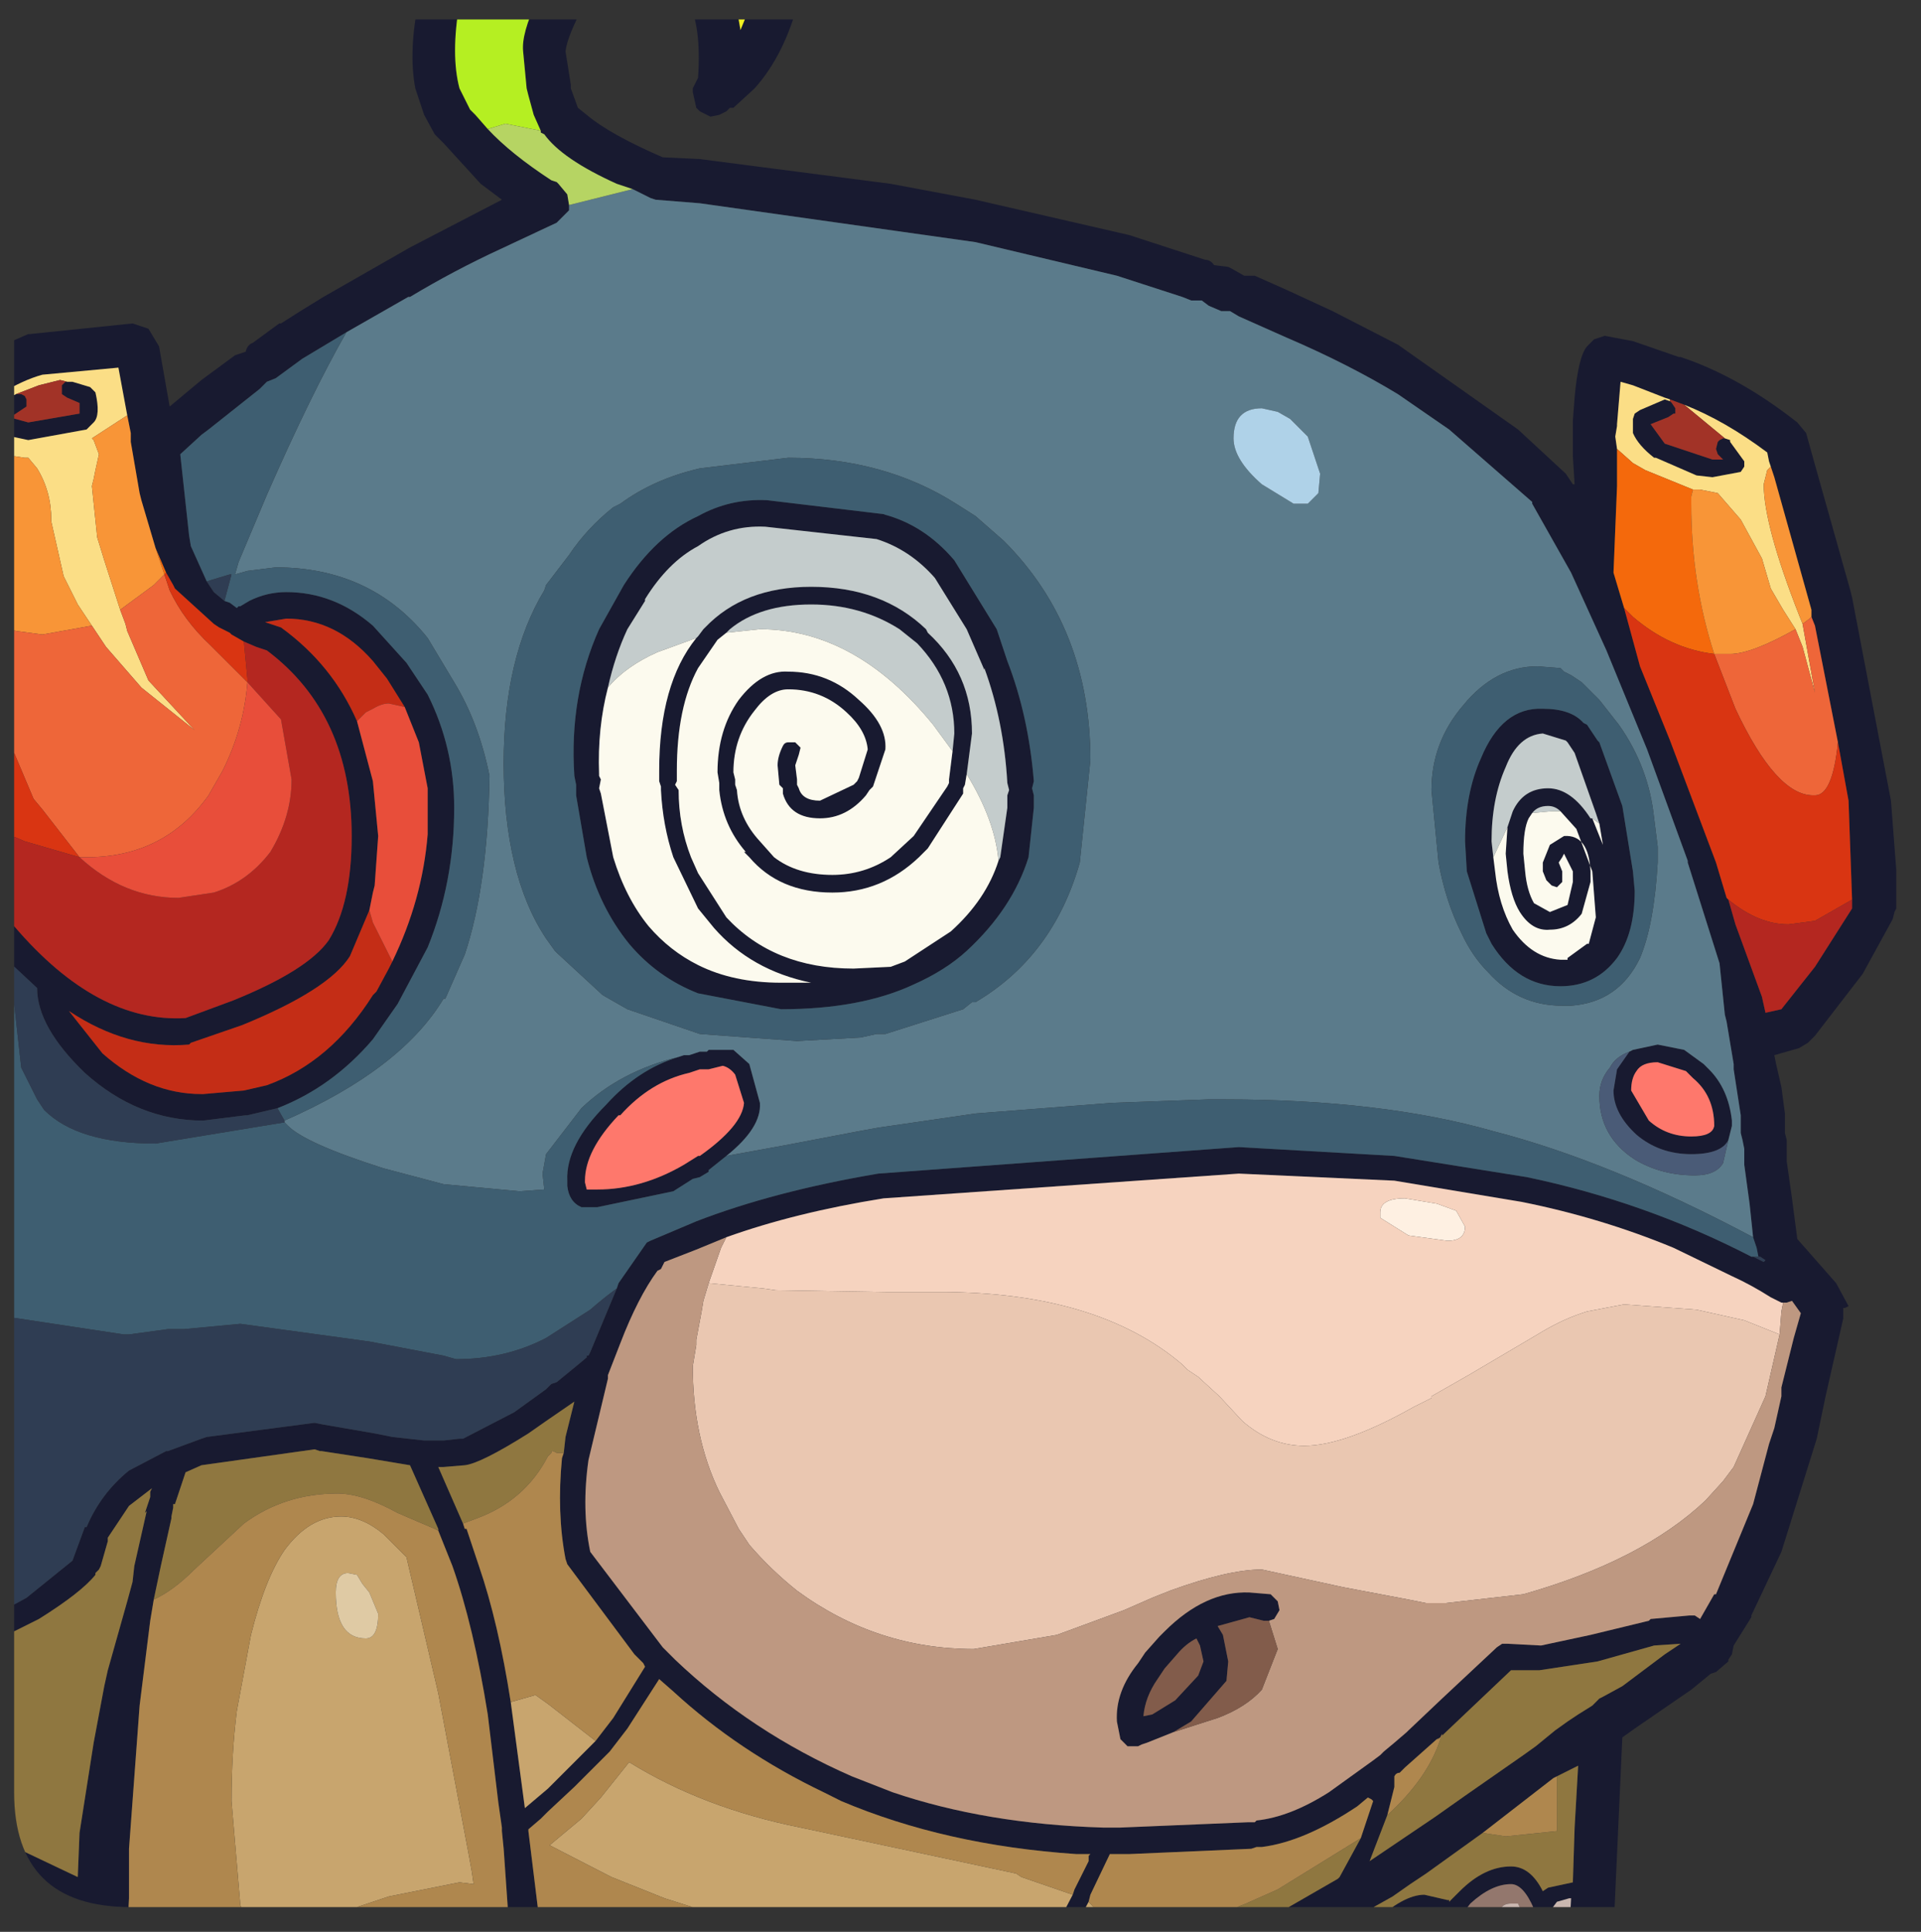 <?xml version="1.0" encoding="UTF-8" standalone="no"?>
<svg xmlns:ffdec="https://www.free-decompiler.com/flash" xmlns:xlink="http://www.w3.org/1999/xlink" ffdec:objectType="frame" height="54.65px" width="54.35px" xmlns="http://www.w3.org/2000/svg">
  <rect width="100%" height="100%" fill="#333333" stroke="none"/>
  <g transform="matrix(1.0, 0.0, 0.0, 1.0, 0.4, 0.55)">
    <clipPath id="clipPath0" transform="matrix(1.0, 0.0, 0.0, 1.0, 0.0, 0.0)">
      <path d="M50.5 0.0 Q53.95 0.0 53.95 3.3 L53.95 50.15 Q53.95 53.4 50.5 53.4 L3.3 53.4 Q0.0 53.4 0.0 50.15 L0.0 3.3 Q0.0 0.0 3.3 0.0 L50.5 0.0" fill="#000000" fill-rule="evenodd" stroke="none"/>
    </clipPath>
    <g clip-path="url(#clipPath0)">
      <use ffdec:characterId="2" height="54.65" transform="matrix(1.0, 0.0, 0.0, 1.0, -0.4, -0.55)" width="53.65" xlink:href="#shape1"/>
    </g>
    <use ffdec:characterId="3" height="53.4" transform="matrix(1.0, 0.0, 0.0, 1.0, 0.0, 0.0)" width="53.95" xlink:href="#shape2"/>
  </g>
  <defs>
    <g id="shape1" transform="matrix(1.0, 0.0, 0.0, 1.0, 0.4, 0.55)">
      <path d="M14.8 -0.55 L16.2 -0.55 Q15.65 0.45 15.6 0.9 L15.75 1.85 15.75 1.95 15.95 2.5 16.2 2.7 Q16.85 3.25 18.35 3.9 L19.4 3.95 24.8 4.65 27.2 5.1 31.55 6.1 33.7 6.8 Q33.85 6.8 33.95 6.95 L34.35 7.0 34.45 7.05 34.8 7.25 35.1 7.25 36.0 7.65 37.3 8.25 39.15 9.2 42.55 11.6 43.9 12.85 44.1 13.15 44.15 13.15 44.1 12.35 44.1 12.3 44.1 11.95 44.1 11.85 44.1 11.35 44.15 10.7 Q44.25 9.55 44.5 9.25 L44.7 9.05 45.0 8.95 45.8 9.1 47.1 9.55 47.15 9.55 Q48.8 10.1 50.45 11.4 L50.7 11.7 50.95 12.6 51.95 16.15 52.0 16.35 53.1 22.1 53.25 24.05 53.25 25.15 53.2 25.25 53.15 25.45 52.3 27.0 50.95 28.75 50.75 28.95 50.5 29.1 49.8 29.3 49.85 29.55 50.0 30.2 50.1 30.95 50.1 31.5 50.15 31.7 50.15 31.85 50.15 32.0 50.15 32.25 50.15 32.3 50.3 33.35 50.45 34.5 51.55 35.75 51.9 36.4 51.8 36.45 51.75 36.45 51.75 36.6 51.75 36.75 51.25 38.95 51.0 40.15 50.0 43.35 49.15 45.15 49.15 45.2 48.65 46.0 48.6 46.25 48.5 46.4 48.5 46.45 48.15 46.75 48.0 46.8 47.45 47.25 45.85 48.35 45.5 48.6 45.25 54.1 44.0 54.1 44.05 53.15 44.0 53.15 43.65 53.25 43.5 53.45 43.5 53.5 43.55 53.55 43.55 53.6 43.65 54.1 43.2 54.1 43.1 53.7 43.05 53.7 43.0 53.45 Q42.7 52.75 42.35 52.75 41.8 52.75 41.2 53.3 L40.85 53.75 40.85 53.8 40.65 54.1 40.1 54.1 40.3 53.65 40.25 53.6 39.9 53.55 38.9 54.1 38.25 54.1 38.45 53.85 Q39.3 53.05 39.9 53.05 L40.55 53.2 40.6 53.2 40.6 53.25 40.9 52.95 Q41.6 52.25 42.35 52.25 42.9 52.25 43.25 52.95 L43.4 52.85 44.1 52.7 44.15 51.15 44.25 49.4 43.65 49.7 43.55 49.75 41.55 51.3 39.95 52.45 39.5 52.75 39.0 53.1 37.75 53.8 37.35 54.1 34.8 54.1 35.5 53.75 35.65 53.7 35.75 53.6 35.8 53.55 37.45 52.6 37.5 52.55 38.1 51.45 38.45 50.4 38.4 50.35 38.3 50.3 38.0 50.55 Q36.5 51.55 35.3 51.7 L35.25 51.7 35.15 51.7 35.0 51.75 31.55 51.9 31.25 51.9 31.0 51.9 30.45 53.05 30.4 53.25 29.95 54.1 29.4 54.1 29.95 53.05 30.0 52.9 30.4 52.1 30.4 51.95 30.45 51.9 30.4 51.9 30.05 51.9 Q26.35 51.65 23.4 50.4 L22.9 50.15 Q20.5 49.0 18.65 47.3 L18.25 46.95 17.35 48.35 16.85 49.0 15.85 50.0 15.1 50.7 14.9 50.9 14.55 51.2 14.55 51.25 14.9 54.1 14.05 54.1 14.0 53.9 13.85 51.75 13.8 51.25 13.8 51.15 13.7 50.45 13.4 47.95 Q13.0 45.45 12.4 43.75 L12.1 43.0 12.0 42.75 12.0 42.7 11.2 40.9 10.0 40.7 8.7 40.5 8.65 40.5 8.5 40.45 5.3 40.9 4.85 41.1 4.55 42.0 4.5 42.0 4.5 42.1 4.45 42.35 4.45 42.4 4.15 43.75 3.95 44.7 3.85 45.3 3.55 47.7 3.25 51.75 3.25 53.15 3.2 54.1 1.9 54.1 1.85 53.9 -0.2 52.95 -0.4 52.9 -0.4 51.5 -0.2 51.6 1.8 52.55 1.85 51.3 2.25 48.75 2.55 47.15 2.65 46.7 3.2 44.75 3.35 44.2 3.4 43.75 3.75 42.2 3.7 42.25 3.8 41.95 3.85 41.8 3.85 41.65 3.9 41.55 3.25 42.05 2.65 42.95 2.65 43.05 2.45 43.75 2.4 43.85 2.3 43.95 2.3 44.0 Q1.9 44.5 0.7 45.25 L-0.2 45.7 -0.4 45.8 -0.4 45.05 -0.2 44.95 0.35 44.65 1.65 43.6 2.0 42.65 2.05 42.65 Q2.45 41.7 3.25 41.05 L4.3 40.5 4.35 40.5 5.3 40.15 5.45 40.1 8.5 39.7 8.75 39.75 10.2 40.0 10.7 40.1 11.6 40.2 12.15 40.2 12.6 40.15 12.7 40.15 14.15 39.4 15.05 38.75 15.2 38.6 15.35 38.55 15.9 38.1 16.2 37.85 16.2 37.8 16.25 37.8 16.3 37.7 17.05 35.9 17.1 35.75 17.9 34.6 18.0 34.55 19.3 34.0 Q21.5 33.15 24.45 32.65 L34.65 31.9 39.05 32.15 42.8 32.75 Q46.15 33.45 49.15 35.0 L49.2 35.0 49.5 35.15 49.55 35.1 49.4 35.0 49.35 35.0 49.3 34.75 49.2 34.45 49.1 33.5 48.95 32.4 48.95 32.3 48.95 32.25 48.95 32.1 48.95 32.0 48.95 31.95 48.9 31.7 48.85 31.5 48.85 31.0 48.75 30.35 48.65 29.7 48.65 29.65 48.65 29.55 48.45 28.35 48.4 28.15 48.25 26.7 47.35 23.85 47.35 23.8 46.2 20.65 45.05 17.85 44.05 15.65 42.95 13.7 42.95 13.65 40.6 11.6 39.15 10.6 Q37.75 9.75 36.0 9.0 L34.65 8.4 34.4 8.25 34.3 8.25 34.15 8.25 33.8 8.1 33.6 7.95 33.3 7.95 33.05 7.85 31.2 7.25 27.2 6.3 19.4 5.2 18.15 5.1 18.0 5.05 17.5 4.8 17.05 4.65 Q15.5 3.95 15.0 3.25 L14.9 3.2 14.9 3.15 14.7 2.7 14.55 2.15 14.5 1.95 14.4 0.9 Q14.35 0.4 14.8 -0.55 M12.7 -0.55 L12.65 -0.5 12.6 -0.45 Q12.35 1.0 12.6 1.95 L12.9 2.55 13.05 2.7 13.4 3.1 Q14.05 3.8 15.2 4.55 L15.35 4.6 15.4 4.65 15.65 4.95 15.7 5.25 15.7 5.4 15.35 5.75 13.75 6.5 Q12.45 7.1 11.2 7.85 L11.15 7.85 10.45 8.25 9.4 8.85 8.15 9.6 7.4 10.15 7.15 10.25 6.95 10.45 5.5 11.6 5.3 11.75 4.7 12.3 4.95 14.6 5.0 14.9 5.45 15.9 5.65 16.2 5.95 16.45 6.1 16.5 6.3 16.65 6.35 16.6 6.4 16.6 6.65 16.45 Q7.15 16.2 7.7 16.2 9.05 16.2 10.15 17.15 L11.1 18.2 11.7 19.1 Q12.45 20.6 12.45 22.3 12.45 24.4 11.7 26.25 L10.85 27.85 10.15 28.85 Q9.0 30.2 7.45 30.8 L6.6 31.0 6.55 31.0 5.35 31.15 Q3.5 31.15 2.0 29.8 0.65 28.5 0.65 27.4 L-0.1 26.7 -0.4 26.35 -0.4 25.25 -0.1 25.6 0.0 25.65 Q2.35 28.4 4.85 28.25 L6.2 27.75 Q8.3 26.9 8.9 26.05 9.55 25.0 9.55 23.1 9.55 19.65 7.15 17.85 L6.85 17.75 6.5 17.6 6.15 17.4 6.1 17.35 5.8 17.2 5.65 17.1 4.55 16.1 4.5 16.0 4.3 15.65 4.0 14.95 3.6 13.6 3.55 13.4 3.3 11.95 3.3 11.75 3.3 11.7 3.2 11.2 2.95 9.85 0.8 10.05 Q0.25 10.2 -0.4 10.6 L-0.4 9.25 0.4 8.9 0.45 8.9 3.35 8.6 3.8 8.75 3.95 9.0 4.1 9.25 4.4 10.95 5.3 10.2 6.25 9.5 6.55 9.4 Q6.6 9.2 6.75 9.15 L7.5 8.6 7.55 8.6 8.1 8.25 8.75 7.85 11.2 6.45 13.8 5.1 13.2 4.65 12.15 3.5 11.9 3.25 11.6 2.7 11.35 1.95 Q11.15 0.9 11.45 -0.55 L12.7 -0.55 M20.9 -0.55 L22.2 -0.55 Q21.8 1.0 20.95 1.95 L20.35 2.5 20.25 2.5 20.15 2.6 19.95 2.7 19.7 2.75 19.6 2.7 19.4 2.6 19.3 2.5 19.2 2.05 19.2 1.95 19.35 1.65 Q19.45 0.15 19.05 -0.55 L20.4 -0.55 20.55 0.3 20.9 -0.55 M45.35 12.15 L45.35 12.25 45.35 12.3 45.35 13.2 45.25 15.65 45.55 16.65 46.0 18.3 46.85 20.4 48.15 23.85 48.45 24.85 48.5 24.9 48.7 25.6 49.45 27.65 49.55 28.1 50.0 28.0 50.95 26.8 51.3 26.25 52.0 25.15 52.0 25.05 52.0 24.9 51.9 22.1 51.6 20.45 50.95 17.15 50.85 16.9 50.85 16.7 49.8 12.95 49.7 12.65 49.65 12.5 49.6 12.25 Q48.4 11.35 47.25 10.9 L46.85 10.75 46.7 10.7 45.8 10.35 45.45 10.25 45.4 10.85 45.35 11.45 45.35 11.5 45.3 11.8 45.35 12.15 M48.4 11.85 L48.55 11.9 48.55 11.95 48.95 12.5 48.95 12.65 48.85 12.8 48.05 12.95 47.6 12.9 46.45 12.4 46.4 12.4 Q45.95 12.05 45.8 11.7 L45.8 11.3 45.85 11.15 46.0 11.05 46.7 10.75 46.85 10.8 46.9 10.85 47.0 11.0 47.0 11.15 46.95 11.15 46.8 11.25 46.3 11.45 46.7 12.0 48.05 12.45 48.35 12.45 48.2 12.3 48.15 12.15 48.2 11.95 48.25 11.9 48.35 11.85 48.4 11.85 M44.4 19.9 L44.5 19.95 44.8 20.4 44.85 20.45 45.5 22.25 45.8 24.1 45.85 24.65 Q45.85 25.85 45.35 26.55 44.75 27.35 43.75 27.35 42.55 27.35 41.8 26.15 L41.65 25.85 41.1 24.1 41.05 23.25 Q41.05 21.9 41.5 20.9 42.1 19.45 43.25 19.5 44.05 19.5 44.4 19.9 M44.85 22.75 L44.75 22.45 44.15 20.75 43.95 20.45 43.9 20.4 43.25 20.2 Q42.55 20.25 42.2 21.15 41.8 22.05 41.8 23.25 L41.85 23.7 41.9 24.1 Q42.0 25.05 42.4 25.75 42.95 26.55 43.75 26.6 L43.95 26.6 43.95 26.55 44.5 26.15 44.55 26.15 44.75 25.4 44.65 24.1 44.2 22.9 43.75 22.4 Q43.6 22.25 43.4 22.25 43.1 22.25 42.95 22.45 L42.85 22.6 Q42.7 22.9 42.7 23.6 L42.75 24.1 Q42.8 24.65 43.0 25.0 L43.45 25.25 43.95 25.05 44.1 24.4 44.1 24.1 43.85 23.6 43.8 23.7 43.7 23.85 43.8 24.1 43.8 24.2 43.8 24.4 43.65 24.55 43.5 24.5 43.35 24.35 43.25 24.1 43.25 23.85 43.45 23.35 43.85 23.1 Q44.55 23.05 44.6 24.1 L44.6 24.4 44.35 25.3 Q44.0 25.75 43.45 25.75 42.95 25.8 42.6 25.25 42.35 24.85 42.25 24.1 L42.2 23.6 42.25 22.85 42.4 22.4 Q42.7 21.75 43.4 21.75 44.05 21.75 44.6 22.6 L44.65 22.6 44.95 23.35 44.85 22.75 M45.7 29.2 L45.8 29.15 46.5 29.0 47.25 29.15 47.8 29.55 47.95 29.7 Q48.5 30.25 48.6 31.15 L48.6 31.3 48.5 31.7 Q48.3 32.1 47.45 32.1 46.55 32.1 45.9 31.55 45.25 30.95 45.25 30.3 L45.35 29.7 45.7 29.2 M46.5 29.5 Q46.05 29.5 45.9 29.75 45.75 29.95 45.75 30.3 L46.25 31.15 Q46.75 31.6 47.45 31.6 48.05 31.6 48.1 31.3 48.1 30.45 47.5 29.95 L47.3 29.75 46.5 29.5 M50.05 36.3 L50.0 36.3 49.9 36.25 49.7 36.15 Q49.15 35.8 48.6 35.55 L46.95 34.75 Q44.9 33.9 42.65 33.45 L39.05 32.85 34.65 32.65 24.6 33.35 Q22.1 33.75 20.15 34.45 L19.3 34.8 18.4 35.15 18.3 35.35 18.2 35.4 Q17.65 36.15 17.15 37.45 L16.8 38.35 16.8 38.45 16.25 40.75 Q16.05 42.15 16.3 43.35 L18.35 46.05 18.4 46.1 18.7 46.4 Q20.85 48.45 23.7 49.7 L24.85 50.15 Q27.5 51.05 30.8 51.15 L31.3 51.15 34.9 51.0 34.95 51.0 35.1 51.0 35.15 50.95 Q36.1 50.85 37.2 50.15 L38.45 49.25 38.65 49.1 38.75 49.0 39.05 48.75 39.4 48.45 39.45 48.4 40.4 47.5 41.95 46.05 42.1 45.95 42.25 45.95 43.2 46.0 44.6 45.7 46.25 45.3 46.3 45.25 47.4 45.15 47.55 45.15 47.7 45.25 48.1 44.55 48.15 44.55 49.2 42.0 49.65 40.3 49.8 39.85 50.0 38.95 50.0 38.7 50.35 37.3 50.55 36.6 50.3 36.25 50.15 36.3 50.05 36.3 M20.15 32.15 L19.65 32.55 19.65 32.6 19.4 32.75 19.2 32.8 18.65 33.15 16.5 33.6 16.15 33.6 16.05 33.6 Q15.7 33.45 15.65 33.0 L15.65 32.85 Q15.6 31.85 16.75 30.7 17.65 29.7 18.8 29.35 L18.95 29.3 19.0 29.3 19.1 29.3 19.4 29.2 19.5 29.2 19.6 29.2 19.65 29.15 20.0 29.15 20.35 29.15 20.8 29.55 21.1 30.65 Q21.15 31.35 20.15 32.15 M38.85 50.8 L38.35 52.1 40.2 50.85 41.05 50.25 42.7 49.1 43.05 48.85 43.6 48.4 43.95 48.15 44.25 47.95 44.65 47.7 44.85 47.5 44.95 47.45 45.5 47.15 46.7 46.25 47.15 45.95 46.4 46.0 44.8 46.45 43.15 46.7 42.35 46.7 40.4 48.55 40.4 48.5 40.35 48.6 40.25 48.65 39.35 49.45 39.2 49.6 Q39.1 49.6 39.05 49.7 L39.05 50.0 38.85 50.8 M27.8 17.25 L28.1 18.15 Q28.7 19.7 28.85 21.55 L28.8 21.75 28.85 21.95 28.85 22.3 28.7 23.7 Q28.25 25.15 26.95 26.35 26.35 26.9 25.45 27.3 23.95 28.0 21.7 28.0 L19.35 27.55 Q18.2 27.1 17.4 26.15 16.55 25.1 16.2 23.7 L15.9 21.95 15.9 21.8 15.9 21.65 15.85 21.4 Q15.7 19.15 16.55 17.25 L17.25 16.0 Q18.15 14.6 19.35 14.05 20.25 13.55 21.3 13.6 L24.65 14.0 24.6 14.0 Q25.75 14.3 26.6 15.3 L27.8 17.25 M19.3 17.5 L19.35 17.45 19.5 17.25 19.55 17.2 Q20.65 16.05 22.55 16.05 24.55 16.05 25.8 17.25 L25.85 17.35 Q27.1 18.5 27.1 20.2 L26.95 21.35 26.9 21.65 26.85 21.75 26.85 21.9 25.85 23.45 25.6 23.7 Q24.55 24.7 23.15 24.7 21.65 24.7 20.8 23.7 L20.65 23.55 20.7 23.55 Q20.05 22.8 19.95 21.8 L19.95 21.7 19.95 21.6 19.9 21.3 Q19.9 20.1 20.5 19.25 21.15 18.4 21.9 18.45 23.05 18.45 23.9 19.25 24.7 19.95 24.65 20.65 L24.3 21.7 24.2 21.8 24.1 21.95 Q23.55 22.6 22.8 22.6 21.95 22.6 21.75 21.9 L21.75 21.75 21.65 21.65 21.6 21.1 Q21.6 20.85 21.75 20.55 21.8 20.45 21.9 20.45 L22.1 20.45 22.25 20.6 22.2 20.8 22.1 21.1 22.15 21.5 22.15 21.65 22.2 21.75 Q22.3 22.1 22.8 22.1 L23.75 21.65 23.85 21.55 23.9 21.45 24.15 20.65 Q24.1 20.1 23.55 19.6 22.85 18.95 21.9 18.95 21.4 18.95 20.95 19.55 20.35 20.3 20.35 21.3 L20.4 21.5 20.4 21.65 20.45 21.8 Q20.5 22.6 21.1 23.25 L21.5 23.7 Q22.15 24.2 23.15 24.2 24.05 24.2 24.8 23.7 L25.45 23.1 26.4 21.7 26.45 21.6 26.45 21.5 26.55 20.7 26.6 20.2 Q26.6 18.75 25.55 17.65 L25.05 17.25 Q23.95 16.55 22.55 16.55 21.1 16.55 20.25 17.25 L20.15 17.35 19.9 17.55 19.35 18.35 Q18.75 19.45 18.75 21.25 L18.75 21.55 18.7 21.65 18.8 21.8 Q18.8 22.8 19.15 23.7 L19.35 24.15 20.15 25.4 Q21.5 26.85 23.75 26.85 L24.8 26.8 25.2 26.65 26.5 25.8 Q27.5 24.9 27.85 23.8 L27.9 23.7 28.1 22.3 28.1 21.95 28.15 21.8 28.1 21.6 Q28.0 19.85 27.45 18.35 L27.45 18.4 26.95 17.25 26.05 15.8 Q25.35 15.0 24.4 14.7 L21.25 14.35 Q20.2 14.3 19.35 14.9 18.5 15.35 17.85 16.4 L17.85 16.45 17.35 17.25 Q17.0 18.0 16.8 18.9 16.5 20.05 16.55 21.35 L16.55 21.4 16.6 21.5 16.55 21.75 16.6 21.9 16.95 23.7 Q17.3 24.85 17.95 25.65 18.55 26.35 19.35 26.75 20.35 27.25 21.7 27.25 L22.55 27.25 Q20.85 26.9 19.8 25.7 L19.35 25.15 18.65 23.7 Q18.35 22.8 18.3 21.8 L18.3 21.7 18.25 21.55 18.25 21.25 Q18.25 18.8 19.3 17.5 M1.5 10.25 L1.65 10.25 2.15 10.4 2.2 10.45 2.3 10.55 Q2.45 11.2 2.25 11.4 L2.05 11.6 0.4 11.9 -0.3 11.75 -0.4 11.7 -0.4 10.85 0.05 10.6 0.2 10.6 0.3 10.65 0.35 10.75 0.35 10.95 0.2 11.05 -0.1 11.25 -0.15 11.25 0.4 11.4 1.85 11.15 1.85 10.85 1.5 10.7 1.35 10.6 1.35 10.4 1.35 10.35 1.45 10.25 1.5 10.25 M11.05 19.45 L10.55 18.65 10.15 18.15 Q9.1 16.95 7.7 16.95 L7.1 17.05 7.4 17.15 7.55 17.2 Q9.0 18.25 9.7 19.85 L10.15 21.55 10.3 23.1 10.2 24.5 10.15 24.7 10.05 25.2 9.5 26.5 Q8.9 27.45 6.45 28.45 L5.0 28.95 4.95 29.0 Q3.2 29.15 1.55 28.05 L2.5 29.25 Q3.8 30.4 5.3 30.4 L5.35 30.4 6.5 30.3 7.15 30.15 Q8.95 29.5 10.15 27.6 L10.25 27.5 10.6 26.85 10.7 26.65 Q11.55 24.9 11.7 23.05 L11.7 22.3 11.7 21.75 11.45 20.45 11.05 19.45 M19.65 29.7 L19.6 29.7 19.4 29.7 19.1 29.8 Q18.0 30.05 17.15 31.0 L17.1 31.0 Q16.15 32.0 16.15 32.85 L16.15 32.9 16.2 33.1 16.5 33.1 Q17.75 33.1 18.95 32.4 L19.35 32.15 19.4 32.15 Q20.6 31.3 20.65 30.65 L20.4 29.85 Q20.25 29.65 20.05 29.6 L19.65 29.7 M15.55 40.55 L15.6 40.1 15.85 39.1 15.05 39.65 14.55 40.0 Q13.2 40.85 12.75 40.9 L12.15 40.95 12.0 40.95 12.7 42.55 12.75 42.7 12.8 42.7 13.15 43.75 Q13.7 45.35 14.05 47.6 L14.45 50.6 15.1 50.05 15.15 50.0 16.45 48.7 16.95 48.05 17.85 46.6 17.8 46.5 17.55 46.25 15.65 43.7 15.6 43.55 Q15.35 42.25 15.5 40.7 L15.55 40.55 M35.5 45.3 L35.35 45.3 34.95 45.2 34.05 45.45 34.2 45.7 34.35 46.45 34.3 47.0 33.3 48.15 32.8 48.45 32.05 48.75 31.9 48.8 31.8 48.85 31.5 48.85 31.3 48.65 31.2 48.15 Q31.15 47.3 31.8 46.5 L32.0 46.2 32.4 45.75 32.55 45.6 Q33.7 44.45 34.95 44.5 L35.55 44.55 35.75 44.75 35.8 45.0 35.65 45.25 35.5 45.3 M33.55 46.0 L33.45 45.8 Q33.15 45.95 32.9 46.25 L32.55 46.65 32.35 46.95 Q32.0 47.45 31.95 48.0 L32.2 47.95 32.85 47.55 33.5 46.85 33.65 46.45 33.55 46.0" fill="#181a30" fill-rule="evenodd" stroke="none"/>
      <path d="M14.8 -0.55 Q14.35 0.4 14.4 0.9 L14.5 1.95 14.55 2.15 14.7 2.7 14.9 3.15 13.9 2.95 13.4 3.1 13.05 2.7 12.9 2.55 12.6 1.95 Q12.35 1.0 12.6 -0.45 L12.65 -0.5 12.7 -0.55 14.8 -0.55" fill="#b6f022" fill-rule="evenodd" stroke="none"/>
      <path d="M20.9 -0.55 L20.55 0.3 20.4 -0.55 20.9 -0.55" fill="#f1f121" fill-rule="evenodd" stroke="none"/>
      <path d="M-0.4 10.6 Q0.25 10.2 0.8 10.05 L2.95 9.85 3.2 11.2 2.2 11.85 2.25 11.9 2.4 12.3 2.3 12.75 2.25 13.0 2.2 13.2 2.35 14.65 2.55 15.3 3.0 16.7 3.15 17.1 3.2 17.3 3.8 18.7 5.1 20.1 3.6 18.9 2.6 17.75 2.2 17.15 1.8 16.55 1.4 15.75 1.05 14.2 1.05 14.15 Q1.05 13.35 0.65 12.7 L0.4 12.4 0.3 12.4 -0.35 12.3 -0.4 12.3 -0.4 11.7 -0.3 11.75 0.4 11.9 2.05 11.6 2.25 11.4 Q2.45 11.2 2.3 10.55 L2.2 10.45 2.15 10.4 1.65 10.25 1.5 10.25 1.3 10.2 0.7 10.35 0.05 10.6 -0.4 10.85 -0.4 10.6 M45.35 12.15 L45.3 11.8 45.35 11.5 45.35 11.45 45.4 10.85 45.45 10.25 45.8 10.35 46.7 10.7 46.85 10.75 46.85 10.8 46.7 10.75 46.0 11.05 45.85 11.15 45.8 11.3 45.8 11.7 Q45.95 12.05 46.4 12.4 L46.45 12.4 47.6 12.9 48.05 12.95 48.85 12.8 48.95 12.65 48.95 12.5 48.55 11.95 48.55 11.9 48.4 11.85 47.25 10.9 Q48.4 11.35 49.6 12.25 L49.65 12.5 49.7 12.65 49.6 12.75 49.5 13.15 Q49.5 14.3 50.5 16.85 L50.6 17.1 50.95 19.05 50.6 17.75 50.4 17.25 50.05 16.7 49.7 16.1 49.45 15.25 48.85 14.15 48.2 13.4 47.7 13.3 47.5 13.3 46.15 12.75 45.8 12.55 45.35 12.15" fill="#fcdf87" fill-rule="evenodd" stroke="none"/>
      <path d="M4.0 14.95 L4.3 15.65 4.25 15.7 4.0 14.95 M45.55 16.65 L45.25 15.65 45.35 13.2 45.35 12.3 45.35 12.25 45.35 12.15 45.8 12.55 46.15 12.75 47.5 13.3 47.45 13.5 47.45 13.6 47.45 13.7 Q47.45 15.95 48.1 17.95 46.85 17.8 45.8 16.9 L45.55 16.65 M-0.4 12.3 L-0.35 12.3 -0.4 12.8 -0.4 12.3" fill="#f5690c" fill-rule="evenodd" stroke="none"/>
      <path d="M46.85 10.75 L47.25 10.9 48.4 11.85 48.35 11.85 48.25 11.9 48.2 11.95 48.15 12.15 48.2 12.3 48.35 12.45 48.05 12.45 46.7 12.0 46.3 11.45 46.8 11.25 46.95 11.15 47.0 11.15 47.0 11.0 46.9 10.85 46.85 10.8 46.85 10.75 M0.05 10.6 L0.7 10.35 1.3 10.2 1.5 10.25 1.45 10.25 1.35 10.35 1.35 10.4 1.35 10.6 1.5 10.7 1.85 10.85 1.85 11.15 0.4 11.4 -0.15 11.25 -0.1 11.25 0.2 11.05 0.35 10.95 0.35 10.75 0.3 10.65 0.2 10.6 0.05 10.6" fill="#a33327" fill-rule="evenodd" stroke="none"/>
      <path d="M3.2 11.2 L3.3 11.7 3.3 11.75 3.3 11.95 3.55 13.4 3.6 13.6 4.0 14.95 4.25 15.7 3.95 16.0 3.0 16.7 2.55 15.3 2.35 14.65 2.2 13.2 2.25 13.0 2.3 12.75 2.4 12.3 2.25 11.9 2.2 11.85 3.2 11.2 M49.7 12.65 L49.8 12.95 50.85 16.7 50.85 16.9 50.8 16.95 50.6 17.1 50.5 16.85 Q49.5 14.3 49.5 13.15 L49.6 12.75 49.7 12.65 M48.1 17.95 Q47.45 15.95 47.45 13.7 L47.45 13.6 47.45 13.5 47.5 13.3 47.7 13.3 48.2 13.4 48.85 14.15 49.45 15.25 49.7 16.1 50.05 16.7 50.4 17.25 Q49.15 17.95 48.55 17.95 L48.1 17.95 M-0.35 12.3 L0.3 12.4 0.4 12.4 0.65 12.7 Q1.05 13.35 1.05 14.15 L1.05 14.2 1.4 15.75 1.8 16.55 2.2 17.15 0.8 17.4 0.05 17.3 -0.4 17.15 -0.4 12.8 -0.35 12.3" fill="#f99637" fill-rule="evenodd" stroke="none"/>
      <path d="M50.85 16.9 L50.95 17.15 51.6 20.45 Q51.45 21.95 50.95 21.95 L50.9 21.95 Q49.85 21.95 48.7 19.5 L48.1 17.95 48.55 17.95 Q49.15 17.95 50.4 17.25 L50.6 17.75 50.95 19.05 50.6 17.1 50.8 16.95 50.85 16.9 M2.2 17.15 L2.6 17.75 3.6 18.9 5.1 20.1 3.8 18.7 3.2 17.3 3.15 17.1 3.0 16.7 3.95 16.0 4.25 15.7 4.4 16.15 Q4.8 17.0 5.55 17.7 L5.65 17.8 6.6 18.75 Q6.5 20.05 5.9 21.25 L5.5 21.95 Q4.25 23.7 2.05 23.7 L1.85 23.7 0.8 22.35 0.55 22.05 -0.4 19.8 -0.4 17.15 0.05 17.3 0.8 17.4 2.2 17.15" fill="#ef6639" fill-rule="evenodd" stroke="none"/>
      <path d="M4.3 15.65 L4.5 16.0 4.55 16.1 5.65 17.1 5.8 17.2 6.1 17.35 6.15 17.4 6.5 17.6 6.6 18.65 6.6 18.75 5.65 17.8 5.55 17.7 Q4.8 17.0 4.4 16.15 L4.25 15.7 4.3 15.65 M51.6 20.45 L51.9 22.1 52.0 24.9 50.95 25.5 50.2 25.6 Q49.35 25.6 48.5 24.9 L48.45 24.85 48.15 23.85 46.85 20.4 46.0 18.3 45.55 16.65 45.8 16.9 Q46.85 17.8 48.1 17.95 L48.7 19.5 Q49.85 21.95 50.9 21.95 L50.95 21.95 Q51.45 21.95 51.6 20.45 M-0.4 19.8 L0.55 22.05 0.8 22.35 1.85 23.7 0.3 23.25 -0.4 22.95 -0.4 19.8" fill="#da3512" fill-rule="evenodd" stroke="none"/>
      <path d="M17.5 4.8 L18.0 5.05 18.15 5.1 19.4 5.2 27.2 6.3 31.2 7.25 33.05 7.85 33.3 7.95 33.6 7.95 33.8 8.1 34.15 8.25 34.3 8.25 34.4 8.25 34.65 8.4 36.0 9.0 Q37.75 9.75 39.15 10.6 L40.6 11.6 42.95 13.65 42.95 13.7 44.05 15.65 45.05 17.85 46.2 20.65 47.35 23.8 47.35 23.85 48.25 26.7 48.4 28.15 48.45 28.35 48.65 29.55 48.65 29.65 48.65 29.7 48.75 30.35 48.85 31.0 48.85 31.5 48.9 31.7 48.95 31.95 48.95 32.0 48.95 32.1 48.95 32.25 48.95 32.3 48.95 32.4 49.1 33.5 49.2 34.45 Q45.15 32.3 41.85 31.45 38.7 30.55 34.2 30.55 L33.8 30.55 31.05 30.65 27.2 30.95 24.45 31.35 23.9 31.45 21.8 31.85 20.15 32.15 Q21.15 31.35 21.1 30.65 L20.8 29.55 20.35 29.15 20.0 29.15 19.65 29.15 19.6 29.2 19.5 29.2 19.4 29.2 19.1 29.3 19.0 29.3 18.95 29.3 18.8 29.35 Q17.15 29.75 16.05 30.8 L15.05 32.1 14.95 32.65 15.0 33.1 14.3 33.15 12.15 32.95 10.45 32.5 Q8.25 31.8 7.75 31.3 L7.65 31.2 7.65 31.15 Q10.95 29.7 12.15 27.7 L12.2 27.7 12.75 26.45 Q13.4 24.5 13.45 21.4 13.15 19.9 12.45 18.75 L11.7 17.5 Q10.1 15.5 7.4 15.5 L6.6 15.6 6.25 15.7 6.35 15.35 7.15 13.45 Q8.4 10.6 9.4 8.85 L10.45 8.25 11.15 7.85 11.2 7.85 Q12.45 7.1 13.75 6.5 L15.35 5.75 15.7 5.4 15.7 5.25 16.3 5.1 17.5 4.8 M43.1 18.3 Q41.9 18.3 41.0 19.4 40.1 20.45 40.1 21.8 L40.3 23.85 Q40.5 24.95 40.95 25.85 41.25 26.5 41.7 26.95 42.55 27.9 43.8 27.9 L44.05 27.9 Q45.4 27.8 46.0 26.55 46.4 25.6 46.5 23.85 L46.5 23.4 46.4 22.6 Q46.25 21.15 45.4 19.95 L44.85 19.25 44.35 18.75 44.05 18.55 43.85 18.45 43.75 18.35 43.1 18.3 M48.5 31.7 L48.6 31.3 48.6 31.15 Q48.5 30.25 47.95 29.7 L47.8 29.55 47.25 29.15 46.5 29.0 45.8 29.15 45.7 29.2 Q45.3 29.35 45.15 29.65 44.85 30.0 44.85 30.45 44.85 31.6 45.85 32.25 46.6 32.7 47.55 32.7 48.15 32.7 48.35 32.35 L48.5 31.7 M34.5 11.85 Q34.5 12.45 35.3 13.15 L36.2 13.7 36.35 13.7 36.6 13.7 36.9 13.4 36.95 12.85 36.6 11.8 36.1 11.3 35.75 11.1 35.3 11.0 Q34.5 11.0 34.5 11.85 M28.0 14.75 L27.2 14.05 26.65 13.7 Q24.6 12.4 21.9 12.4 L19.4 12.7 Q18.1 13.0 17.15 13.7 L16.95 13.8 Q16.2 14.4 15.7 15.15 L15.05 16.0 15.0 16.15 Q13.85 18.05 13.85 21.05 13.85 22.6 14.15 23.85 14.45 25.1 15.05 26.0 L15.3 26.35 15.35 26.4 16.65 27.6 17.35 28.0 19.4 28.7 22.15 28.9 23.95 28.8 24.4 28.7 24.65 28.7 26.85 28.0 27.1 27.8 27.2 27.8 Q29.4 26.5 30.15 23.85 L30.45 20.95 Q30.45 17.2 28.0 14.75" fill="#5b7b8c" fill-rule="evenodd" stroke="none"/>
      <path d="M49.2 34.45 L49.3 34.75 49.35 35.0 49.2 35.0 49.15 35.0 Q46.15 33.45 42.8 32.75 L39.05 32.15 34.65 31.9 24.45 32.65 Q21.5 33.15 19.3 34.0 L18.0 34.55 17.9 34.6 17.1 35.75 17.05 35.9 Q16.7 36.15 16.3 36.5 L15.05 37.3 Q13.9 37.9 12.5 37.9 L12.15 37.8 10.05 37.4 6.4 36.9 4.8 37.05 4.35 37.05 3.25 37.2 3.1 37.2 -0.2 36.7 -0.4 36.65 -0.4 26.35 -0.1 26.7 -0.1 26.95 0.2 29.65 0.65 30.55 0.85 30.85 Q1.8 31.8 4.0 31.8 L7.65 31.2 7.75 31.3 Q8.25 31.8 10.45 32.5 L12.15 32.95 14.3 33.15 15.0 33.1 14.95 32.65 15.05 32.1 16.05 30.8 Q17.15 29.75 18.8 29.35 17.65 29.7 16.75 30.7 15.6 31.85 15.65 32.85 L15.65 33.0 Q15.7 33.45 16.05 33.6 L16.15 33.6 16.5 33.6 18.65 33.15 19.2 32.8 19.4 32.75 19.65 32.6 19.65 32.55 20.15 32.15 21.8 31.85 23.9 31.45 24.45 31.35 27.2 30.95 31.05 30.65 33.8 30.55 34.2 30.55 Q38.7 30.55 41.85 31.45 45.15 32.3 49.2 34.45 M7.45 30.8 Q9.0 30.2 10.15 28.85 L10.85 27.85 11.7 26.25 Q12.45 24.4 12.45 22.3 12.45 20.6 11.7 19.1 L11.1 18.2 10.15 17.15 Q9.05 16.2 7.7 16.2 7.15 16.2 6.65 16.45 L6.4 16.6 6.35 16.6 6.3 16.65 6.1 16.5 5.95 16.45 6.15 15.7 6.1 15.7 5.6 15.85 5.45 15.9 5.0 14.9 4.95 14.6 4.7 12.3 5.3 11.75 5.5 11.6 6.95 10.45 7.15 10.25 7.4 10.15 8.15 9.6 9.4 8.85 Q8.4 10.6 7.15 13.45 L6.35 15.35 6.25 15.7 6.6 15.6 7.4 15.5 Q10.1 15.5 11.7 17.5 L12.45 18.75 Q13.15 19.9 13.45 21.4 13.4 24.5 12.75 26.45 L12.2 27.7 12.15 27.7 Q10.95 29.7 7.65 31.15 L7.45 30.8 M43.1 18.3 L43.75 18.35 43.85 18.45 44.05 18.55 44.35 18.75 44.85 19.25 45.4 19.95 Q46.25 21.15 46.4 22.6 L46.5 23.4 46.5 23.85 Q46.4 25.6 46.0 26.55 45.4 27.8 44.05 27.9 L43.8 27.9 Q42.55 27.9 41.7 26.95 41.25 26.5 40.95 25.85 40.5 24.95 40.3 23.85 L40.1 21.8 Q40.1 20.45 41.0 19.4 41.9 18.3 43.1 18.3 M44.4 19.9 Q44.05 19.5 43.25 19.5 42.1 19.45 41.5 20.9 41.05 21.9 41.05 23.25 L41.1 24.1 41.65 25.85 41.8 26.15 Q42.55 27.35 43.75 27.35 44.75 27.35 45.35 26.55 45.85 25.85 45.85 24.65 L45.8 24.1 45.5 22.25 44.85 20.45 44.8 20.4 44.5 19.95 44.4 19.9 M27.8 17.25 L26.6 15.3 Q25.75 14.3 24.6 14.0 L24.65 14.0 21.3 13.6 Q20.25 13.55 19.35 14.05 18.15 14.6 17.25 16.0 L16.55 17.25 Q15.7 19.15 15.85 21.4 L15.9 21.65 15.9 21.8 15.9 21.95 16.2 23.7 Q16.55 25.1 17.4 26.15 18.2 27.1 19.35 27.55 L21.7 28.0 Q23.95 28.0 25.45 27.3 26.35 26.9 26.95 26.35 28.25 25.15 28.7 23.7 L28.85 22.3 28.85 21.95 28.8 21.75 28.85 21.55 Q28.7 19.7 28.1 18.15 L27.8 17.25 M28.0 14.75 Q30.45 17.2 30.45 20.95 L30.15 23.85 Q29.4 26.5 27.2 27.8 L27.1 27.8 26.85 28.0 24.65 28.7 24.4 28.7 23.95 28.8 22.15 28.9 19.4 28.7 17.35 28.0 16.65 27.6 15.35 26.4 15.3 26.35 15.05 26.0 Q14.45 25.1 14.15 23.85 13.85 22.6 13.85 21.05 13.85 18.05 15.0 16.15 L15.05 16.0 15.7 15.15 Q16.2 14.4 16.95 13.8 L17.15 13.7 Q18.1 13.0 19.4 12.7 L21.9 12.4 Q24.6 12.4 26.65 13.7 L27.2 14.05 28.0 14.75" fill="#3e5e71" fill-rule="evenodd" stroke="none"/>
      <path d="M41.85 23.7 L41.8 23.25 Q41.8 22.05 42.2 21.15 42.55 20.25 43.25 20.2 L43.9 20.4 43.95 20.45 44.15 20.75 44.75 22.45 44.85 22.75 44.65 22.6 44.6 22.6 Q44.05 21.75 43.4 21.75 42.7 21.75 42.4 22.4 L42.25 22.85 41.85 23.7 M42.95 22.45 Q43.1 22.25 43.4 22.25 43.6 22.25 43.75 22.4 L43.5 22.4 42.95 22.45 M26.95 21.35 L27.1 20.2 Q27.1 18.5 25.85 17.35 L25.8 17.25 Q24.55 16.05 22.55 16.05 20.65 16.05 19.55 17.2 L19.5 17.25 19.35 17.45 19.3 17.5 18.2 17.9 Q17.3 18.3 16.8 18.9 17.0 18.0 17.35 17.25 L17.85 16.45 17.85 16.4 Q18.5 15.35 19.35 14.9 20.2 14.3 21.25 14.35 L24.4 14.7 Q25.35 15.0 26.05 15.8 L26.95 17.25 27.45 18.4 27.45 18.35 Q28.0 19.85 28.1 21.6 L28.15 21.8 28.1 21.95 28.1 22.3 27.9 23.7 27.85 23.8 Q27.75 22.65 26.95 21.35 M20.15 17.35 L20.25 17.25 Q21.1 16.55 22.55 16.55 23.95 16.55 25.05 17.25 L25.55 17.65 Q26.6 18.75 26.6 20.2 L26.55 20.7 26.0 19.95 Q23.8 17.25 21.1 17.25 L20.15 17.35" fill="#c5cdcd" fill-rule="evenodd" stroke="none"/>
      <path d="M44.85 22.75 L44.95 23.35 44.65 22.6 44.85 22.75 M42.25 22.85 L42.2 23.6 42.25 24.1 Q42.35 24.85 42.6 25.25 42.95 25.8 43.45 25.75 44.0 25.75 44.35 25.3 L44.6 24.4 44.6 24.1 Q44.55 23.05 43.85 23.1 L43.45 23.35 43.25 23.85 43.25 24.1 43.35 24.35 43.5 24.5 43.65 24.55 43.8 24.4 43.8 24.2 43.8 24.1 43.7 23.85 43.8 23.7 43.85 23.6 44.1 24.1 44.1 24.4 43.95 25.05 43.45 25.25 43.0 25.0 Q42.8 24.65 42.75 24.1 L42.7 23.6 Q42.7 22.9 42.85 22.6 L42.95 22.45 43.5 22.4 43.75 22.4 44.2 22.9 44.65 24.1 44.75 25.4 44.55 26.15 44.5 26.15 43.95 26.55 43.95 26.6 43.75 26.6 Q42.95 26.55 42.4 25.75 42.0 25.05 41.9 24.1 L41.85 23.7 42.25 22.85 M19.3 17.5 Q18.25 18.8 18.25 21.25 L18.25 21.55 18.3 21.7 18.3 21.8 Q18.35 22.8 18.65 23.7 L19.35 25.15 19.8 25.7 Q20.85 26.9 22.55 27.25 L21.7 27.25 Q20.35 27.25 19.35 26.75 18.55 26.35 17.95 25.65 17.3 24.85 16.95 23.7 L16.6 21.9 16.55 21.75 16.6 21.5 16.55 21.4 16.55 21.35 Q16.5 20.05 16.8 18.9 17.3 18.3 18.2 17.9 L19.3 17.5 M27.85 23.8 Q27.5 24.9 26.5 25.8 L25.2 26.65 24.8 26.8 23.75 26.85 Q21.5 26.85 20.15 25.4 L19.35 24.15 19.15 23.7 Q18.8 22.8 18.8 21.8 L18.7 21.65 18.75 21.55 18.75 21.25 Q18.75 19.45 19.35 18.35 L19.9 17.55 20.15 17.35 21.1 17.25 Q23.8 17.25 26.0 19.95 L26.55 20.7 26.45 21.5 26.45 21.6 26.4 21.7 25.45 23.1 24.8 23.7 Q24.05 24.2 23.15 24.2 22.15 24.2 21.5 23.7 L21.1 23.25 Q20.5 22.6 20.45 21.8 L20.4 21.65 20.4 21.5 20.35 21.3 Q20.35 20.3 20.95 19.55 21.4 18.95 21.9 18.95 22.85 18.95 23.55 19.6 24.1 20.1 24.15 20.65 L23.9 21.45 23.85 21.55 23.75 21.65 22.8 22.1 Q22.3 22.1 22.2 21.75 L22.15 21.65 22.15 21.5 22.1 21.1 22.2 20.8 22.25 20.6 22.1 20.45 21.9 20.45 Q21.8 20.45 21.75 20.55 21.6 20.85 21.6 21.1 L21.65 21.65 21.75 21.75 21.75 21.9 Q21.95 22.6 22.8 22.6 23.55 22.6 24.1 21.95 L24.2 21.8 24.3 21.7 24.65 20.65 Q24.7 19.95 23.9 19.25 23.05 18.45 21.9 18.45 21.15 18.4 20.5 19.25 19.9 20.1 19.9 21.3 L19.95 21.6 19.95 21.7 19.95 21.8 Q20.05 22.8 20.7 23.55 L20.65 23.55 20.8 23.7 Q21.65 24.7 23.15 24.7 24.55 24.7 25.6 23.7 L25.85 23.45 26.85 21.9 26.85 21.75 26.9 21.65 26.95 21.35 Q27.75 22.65 27.85 23.8" fill="#fdfbef" fill-rule="evenodd" stroke="none"/>
      <path d="M6.5 17.6 L6.85 17.75 7.15 17.85 Q9.55 19.65 9.55 23.1 9.55 25.0 8.9 26.05 8.3 26.9 6.2 27.75 L4.85 28.25 Q2.35 28.4 0.0 25.65 L-0.1 25.6 -0.4 25.25 -0.4 22.95 0.3 23.25 1.85 23.7 Q3.1 24.85 4.65 24.85 L5.65 24.7 Q6.6 24.4 7.25 23.55 7.85 22.55 7.85 21.5 L7.55 19.8 6.6 18.75 6.6 18.65 6.5 17.6 M52.0 24.9 L52.0 25.05 52.0 25.15 51.3 26.25 50.95 26.8 50.0 28.0 49.55 28.1 49.45 27.65 48.7 25.6 48.5 24.9 Q49.35 25.6 50.2 25.6 L50.95 25.5 52.0 24.9" fill="#b52720" fill-rule="evenodd" stroke="none"/>
      <path d="M46.5 29.5 L47.3 29.75 47.5 29.95 Q48.1 30.45 48.1 31.3 48.05 31.6 47.45 31.6 46.75 31.6 46.25 31.15 L45.75 30.3 Q45.75 29.95 45.9 29.75 46.05 29.5 46.5 29.5 M19.65 29.7 L20.05 29.6 Q20.25 29.65 20.4 29.85 L20.65 30.65 Q20.6 31.3 19.4 32.15 L19.35 32.15 18.95 32.4 Q17.75 33.1 16.5 33.1 L16.2 33.1 16.15 32.9 16.15 32.85 Q16.15 32.0 17.1 31.0 L17.15 31.0 Q18.0 30.05 19.1 29.8 L19.4 29.7 19.6 29.7 19.65 29.7" fill="#ff786c" fill-rule="evenodd" stroke="none"/>
      <path d="M45.7 29.2 L45.35 29.7 45.25 30.3 Q45.25 30.95 45.9 31.55 46.55 32.1 47.45 32.1 48.3 32.1 48.5 31.7 L48.35 32.35 Q48.15 32.7 47.55 32.7 46.6 32.7 45.85 32.25 44.85 31.6 44.85 30.45 44.85 30.0 45.15 29.65 45.3 29.35 45.7 29.2" fill="#4a5b77" fill-rule="evenodd" stroke="none"/>
      <path d="M40.8 33.7 L41.05 34.15 Q41.05 34.55 40.55 34.55 L39.45 34.4 38.65 33.9 38.65 33.75 Q38.65 33.35 39.35 33.35 L40.25 33.5 40.8 33.7" fill="#fff1e3" fill-rule="evenodd" stroke="none"/>
      <path d="M40.8 33.7 L40.25 33.5 39.35 33.35 Q38.65 33.35 38.65 33.75 L38.65 33.9 39.45 34.4 40.55 34.55 Q41.05 34.55 41.05 34.15 L40.8 33.7 M49.95 37.2 L48.95 36.8 47.6 36.5 45.55 36.35 44.5 36.55 44.35 36.6 Q43.75 36.8 43.1 37.2 L41.15 38.35 40.1 38.95 40.1 39.0 39.6 39.25 Q37.65 40.35 36.5 40.35 35.55 40.35 34.75 39.65 L34.1 38.95 33.5 38.4 33.2 38.2 33.05 38.05 Q30.65 36.0 26.2 36.0 L24.65 36.0 21.55 35.95 21.2 35.9 19.65 35.75 20.0 34.75 20.15 34.45 Q22.1 33.75 24.6 33.35 L34.65 32.65 39.05 32.85 42.65 33.45 Q44.9 33.9 46.95 34.75 L48.6 35.55 Q49.15 35.8 49.7 36.15 L49.9 36.25 50.0 36.3 50.05 36.3 50.0 36.55 49.95 37.2" fill="#f7d4c0" fill-rule="evenodd" stroke="none"/>
      <path d="M19.65 35.75 L21.2 35.9 21.55 35.95 24.65 36.0 26.2 36.0 Q30.65 36.0 33.05 38.05 L33.2 38.2 33.5 38.4 34.1 38.95 34.75 39.65 Q35.55 40.35 36.5 40.35 37.65 40.35 39.6 39.25 L40.1 39.0 40.1 38.95 41.15 38.35 43.1 37.2 Q43.75 36.8 44.35 36.6 L44.5 36.55 45.55 36.35 47.6 36.5 48.95 36.8 49.95 37.2 49.55 38.95 48.65 40.95 48.35 41.35 47.85 41.9 Q46.05 43.6 42.7 44.55 L40.5 44.8 39.95 44.8 39.45 44.7 37.6 44.35 35.3 43.85 Q34.35 43.85 32.7 44.45 L32.2 44.65 31.4 45.0 29.5 45.7 27.15 46.1 Q24.4 46.1 22.15 44.45 21.4 43.85 20.8 43.15 L20.5 42.7 19.95 41.65 Q19.2 40.1 19.2 38.1 L19.3 37.5 19.3 37.35 19.45 36.55 19.5 36.25 19.65 35.75" fill="#ebc8b2" fill-rule="evenodd" stroke="none"/>
      <path d="M49.35 35.0 L49.4 35.0 49.55 35.1 49.5 35.15 49.2 35.0 49.35 35.0 M17.05 35.9 L16.3 37.7 16.25 37.8 16.2 37.8 16.2 37.85 15.9 38.1 15.35 38.55 15.2 38.6 15.05 38.75 14.15 39.4 12.7 40.15 12.6 40.15 12.15 40.2 11.6 40.2 10.7 40.1 10.2 40.0 8.75 39.75 8.5 39.7 5.45 40.1 5.3 40.15 4.35 40.5 4.3 40.5 3.25 41.05 Q2.45 41.7 2.05 42.65 L2.0 42.65 1.65 43.6 0.35 44.65 -0.2 44.95 -0.4 45.05 -0.4 36.65 -0.2 36.7 3.1 37.2 3.25 37.2 4.35 37.05 4.8 37.05 6.4 36.9 10.05 37.4 12.15 37.8 12.5 37.9 Q13.9 37.9 15.05 37.3 L16.3 36.5 Q16.7 36.15 17.05 35.9 M-0.1 26.7 L0.65 27.4 Q0.65 28.5 2.0 29.8 3.5 31.15 5.35 31.15 L6.55 31.0 6.6 31.0 7.45 30.8 7.65 31.15 7.65 31.2 4.0 31.8 Q1.8 31.8 0.85 30.85 L0.65 30.55 0.2 29.65 -0.1 26.95 -0.1 26.7 M5.95 16.45 L5.65 16.2 5.45 15.9 5.6 15.85 6.1 15.7 6.15 15.7 5.95 16.45" fill="#2f3d53" fill-rule="evenodd" stroke="none"/>
      <path d="M49.95 37.2 L50.0 36.55 50.05 36.3 50.15 36.3 50.3 36.25 50.55 36.6 50.35 37.3 50.0 38.7 50.0 38.95 49.8 39.85 49.65 40.3 49.2 42.0 48.15 44.55 48.1 44.55 47.7 45.25 47.55 45.15 47.4 45.15 46.3 45.25 46.25 45.3 44.6 45.7 43.2 46.0 42.25 45.95 42.1 45.95 41.95 46.05 40.4 47.5 39.45 48.4 39.4 48.45 39.05 48.75 38.75 49.0 38.65 49.1 38.45 49.25 37.2 50.15 Q36.1 50.85 35.15 50.95 L35.1 51.0 34.95 51.0 34.9 51.0 31.3 51.15 30.8 51.15 Q27.5 51.05 24.85 50.15 L23.7 49.7 Q20.85 48.45 18.7 46.4 L18.4 46.1 18.35 46.05 16.3 43.35 Q16.05 42.15 16.25 40.75 L16.8 38.45 16.8 38.35 17.15 37.45 Q17.65 36.15 18.2 35.4 L18.3 35.35 18.4 35.15 19.3 34.8 20.15 34.45 20.0 34.75 19.65 35.75 19.5 36.25 19.45 36.55 19.3 37.35 19.3 37.5 19.2 38.1 Q19.2 40.1 19.95 41.65 L20.5 42.7 20.8 43.15 Q21.4 43.85 22.15 44.45 24.4 46.1 27.15 46.1 L29.5 45.7 31.4 45.0 32.2 44.65 32.7 44.45 Q34.35 43.85 35.3 43.85 L37.6 44.35 39.45 44.7 39.95 44.8 40.5 44.8 42.7 44.55 Q46.05 43.6 47.85 41.9 L48.35 41.35 48.65 40.95 49.55 38.95 49.95 37.2 M35.5 45.3 L35.65 45.25 35.8 45.0 35.75 44.75 35.55 44.55 34.95 44.5 Q33.7 44.45 32.55 45.6 L32.4 45.75 32.0 46.2 31.8 46.5 Q31.15 47.3 31.2 48.15 L31.3 48.65 31.5 48.85 31.8 48.85 31.9 48.8 32.05 48.75 32.8 48.45 34.05 48.05 Q34.85 47.75 35.3 47.25 L35.75 46.1 35.5 45.3" fill="#bf9982" fill-rule="evenodd" stroke="none"/>
      <path d="M-0.4 45.8 L-0.2 45.7 0.7 45.25 Q1.9 44.5 2.3 44.0 L2.3 43.95 2.4 43.85 2.45 43.75 2.65 43.05 2.65 42.95 3.25 42.05 3.9 41.55 3.85 41.65 3.85 41.8 3.8 41.95 3.7 42.25 3.75 42.2 3.4 43.75 3.35 44.2 3.2 44.75 2.65 46.7 2.55 47.15 2.25 48.75 1.85 51.3 1.8 52.55 -0.2 51.6 -0.4 51.5 -0.4 45.8 M3.95 44.7 L4.15 43.75 4.45 42.4 4.45 42.35 4.5 42.1 4.5 42.0 4.55 42.0 4.85 41.1 5.3 40.9 8.5 40.45 8.65 40.5 8.7 40.5 10.0 40.7 11.2 40.9 12.0 42.7 12.0 42.75 11.9 42.7 10.85 42.25 Q9.85 41.7 9.15 41.7 7.65 41.7 6.5 42.55 L5.1 43.85 Q4.5 44.45 3.95 44.7 M38.1 51.45 L37.5 52.55 37.45 52.6 35.8 53.55 35.75 53.6 35.65 53.7 35.5 53.75 34.8 54.1 32.9 54.1 34.6 53.4 34.85 53.3 35.75 52.9 38.1 51.45 M37.35 54.1 L37.75 53.8 39.0 53.1 39.5 52.75 39.95 52.45 41.55 51.3 42.2 51.4 43.65 51.25 43.65 50.05 43.65 49.7 44.25 49.4 44.15 51.15 44.1 52.7 43.4 52.85 43.25 52.95 Q42.9 52.25 42.35 52.25 41.6 52.25 40.9 52.95 L40.6 53.25 40.6 53.2 40.55 53.2 39.9 53.05 Q39.3 53.05 38.45 53.85 L38.25 54.1 37.35 54.1 M40.4 48.55 L42.35 46.7 43.15 46.7 44.8 46.45 46.4 46.0 47.15 45.95 46.7 46.25 45.5 47.15 44.95 47.45 44.85 47.5 44.65 47.7 44.25 47.95 43.95 48.15 43.6 48.4 43.05 48.85 42.7 49.1 41.05 50.25 40.2 50.85 38.35 52.1 38.85 50.8 Q40.0 49.75 40.35 48.65 L40.4 48.55 M40.25 48.65 L40.35 48.6 40.3 48.65 40.25 48.65 M12.7 42.55 L12.0 40.95 12.15 40.95 12.75 40.9 Q13.2 40.85 14.55 40.0 L15.05 39.65 15.85 39.1 15.6 40.1 15.55 40.55 15.35 40.55 15.25 40.5 15.2 40.5 15.2 40.55 15.1 40.65 Q14.45 41.9 13.1 42.4 L12.7 42.55" fill="#907740" fill-rule="evenodd" stroke="none"/>
      <path d="M34.5 11.85 Q34.5 11.0 35.3 11.0 L35.75 11.1 36.1 11.3 36.6 11.8 36.95 12.85 36.9 13.4 36.6 13.7 36.35 13.7 36.2 13.7 35.3 13.15 Q34.5 12.45 34.5 11.85" fill="#b0d3e9" fill-rule="evenodd" stroke="none"/>
      <path d="M14.9 3.15 L14.9 3.2 15.0 3.25 Q15.5 3.95 17.05 4.65 L17.5 4.8 16.3 5.1 15.7 5.25 15.65 4.95 15.4 4.65 15.35 4.6 15.2 4.55 Q14.05 3.8 13.4 3.1 L13.9 2.95 14.9 3.15" fill="#b7d563" fill-rule="evenodd" stroke="none"/>
      <path d="M9.7 19.85 Q9.0 18.25 7.55 17.2 L7.4 17.15 7.1 17.05 7.7 16.95 Q9.1 16.95 10.15 18.15 L10.55 18.65 11.05 19.45 10.6 19.35 Q10.4 19.35 10.15 19.5 L9.95 19.6 9.7 19.85 M10.7 26.65 L10.6 26.85 10.25 27.5 10.15 27.6 Q8.95 29.5 7.15 30.15 L6.5 30.3 5.35 30.4 5.3 30.4 Q3.8 30.4 2.5 29.25 L1.55 28.05 Q3.2 29.15 4.95 29.0 L5.0 28.95 6.45 28.45 Q8.9 27.45 9.5 26.5 L10.05 25.2 10.15 25.55 10.3 25.85 10.7 26.65" fill="#c52d16" fill-rule="evenodd" stroke="none"/>
      <path d="M11.05 19.45 L11.45 20.45 11.7 21.75 11.7 22.3 11.7 23.05 Q11.55 24.9 10.7 26.65 L10.3 25.85 10.15 25.55 10.05 25.2 10.15 24.7 10.2 24.5 10.3 23.1 10.15 21.55 9.7 19.85 9.95 19.6 10.15 19.5 Q10.4 19.35 10.6 19.35 L11.05 19.45 M1.85 23.7 L2.05 23.7 Q4.25 23.7 5.5 21.95 L5.9 21.25 Q6.5 20.05 6.6 18.75 L7.55 19.8 7.85 21.5 Q7.85 22.55 7.25 23.55 6.6 24.4 5.65 24.7 L4.65 24.85 Q3.1 24.85 1.85 23.7" fill="#e94e3a" fill-rule="evenodd" stroke="none"/>
      <path d="M29.95 53.05 L29.4 54.1 21.4 54.1 18.4 53.15 16.9 52.55 15.15 51.65 16.05 50.9 16.6 50.3 17.4 49.3 Q19.5 50.6 22.25 51.15 L28.35 52.45 28.5 52.55 29.95 53.05 M29.95 54.1 L30.4 53.25 31.0 53.9 30.4 54.1 29.95 54.1 M7.65 43.3 Q8.35 42.35 9.25 42.35 9.85 42.35 10.45 42.85 L10.5 42.9 11.1 43.5 12.0 47.35 12.85 51.85 12.95 52.4 13.0 52.75 12.6 52.7 12.35 52.75 10.6 53.1 9.7 53.4 7.8 54.05 Q7.2 54.05 6.45 53.45 L6.4 53.35 6.15 50.4 Q6.15 49.05 6.3 47.85 L6.7 45.7 Q7.1 44.1 7.65 43.3 M9.95 45.8 Q10.3 45.8 10.3 45.1 L10.05 44.5 9.85 44.25 9.7 44.0 9.45 43.95 Q9.1 43.95 9.1 44.5 9.1 45.8 9.95 45.8 M16.45 48.7 L15.15 50.0 15.1 50.05 14.45 50.6 14.05 47.6 14.75 47.4 15.1 47.65 16.45 48.7" fill="#c9a66e" fill-rule="evenodd" stroke="none"/>
      <path d="M3.2 54.1 L3.25 53.15 3.25 51.75 3.55 47.7 3.85 45.3 3.95 44.7 Q4.5 44.45 5.1 43.85 L6.5 42.55 Q7.65 41.7 9.15 41.7 9.85 41.7 10.85 42.25 L11.9 42.7 12.0 42.75 12.1 43.0 12.4 43.75 Q13.0 45.45 13.4 47.95 L13.7 50.45 13.8 51.15 13.8 51.25 13.85 51.75 14.0 53.9 14.05 54.1 10.25 54.1 10.15 54.1 3.2 54.1 M14.9 54.1 L14.55 51.25 14.55 51.2 14.9 50.9 15.1 50.7 15.85 50.0 16.85 49.0 17.35 48.35 18.25 46.95 18.65 47.3 Q20.5 49.0 22.9 50.15 L23.4 50.4 Q26.35 51.65 30.05 51.9 L30.4 51.9 30.45 51.9 30.4 51.95 30.4 52.1 30.0 52.9 29.95 53.05 28.5 52.55 28.35 52.45 22.25 51.15 Q19.5 50.6 17.4 49.3 L16.6 50.3 16.05 50.9 15.15 51.65 16.9 52.55 18.4 53.15 21.4 54.1 14.9 54.1 M30.4 53.25 L30.45 53.05 31.0 51.9 31.25 51.9 31.55 51.9 35.0 51.75 35.15 51.7 35.25 51.7 35.3 51.7 Q36.5 51.55 38.0 50.55 L38.3 50.3 38.4 50.35 38.45 50.4 38.1 51.45 35.75 52.9 34.85 53.3 34.6 53.4 32.9 54.1 30.4 54.1 31.0 53.9 30.4 53.25 M41.55 51.3 L43.55 49.75 43.65 49.7 43.65 50.05 43.65 51.25 42.2 51.4 41.55 51.3 M38.85 50.8 L39.05 50.0 39.05 49.7 Q39.1 49.6 39.2 49.6 L39.35 49.45 40.25 48.65 40.3 48.65 40.35 48.6 40.4 48.5 40.4 48.55 40.35 48.65 Q40.0 49.75 38.85 50.8 M7.65 43.3 Q7.1 44.1 6.7 45.7 L6.3 47.85 Q6.15 49.05 6.15 50.4 L6.4 53.35 6.45 53.45 Q7.2 54.05 7.8 54.05 L9.7 53.4 10.6 53.1 12.35 52.75 12.6 52.7 13.0 52.75 12.95 52.4 12.85 51.85 12.0 47.35 11.1 43.5 10.5 42.9 10.45 42.85 Q9.85 42.35 9.25 42.35 8.35 42.35 7.65 43.3 M15.55 40.55 L15.5 40.7 Q15.35 42.25 15.6 43.55 L15.65 43.7 17.55 46.25 17.8 46.5 17.85 46.6 16.95 48.05 16.45 48.7 15.1 47.65 14.75 47.4 14.05 47.6 Q13.7 45.35 13.15 43.75 L12.8 42.7 12.75 42.7 12.7 42.55 13.1 42.4 Q14.45 41.9 15.1 40.65 L15.2 40.55 15.2 40.5 15.25 40.5 15.35 40.55 15.55 40.55" fill="#b0884e" fill-rule="evenodd" stroke="none"/>
      <path d="M9.95 45.8 Q9.1 45.8 9.1 44.5 9.1 43.95 9.45 43.95 L9.7 44.0 9.85 44.25 10.05 44.5 10.3 45.1 Q10.3 45.8 9.95 45.8" fill="#e0cba5" fill-rule="evenodd" stroke="none"/>
      <path d="M33.55 46.0 L33.65 46.45 33.5 46.85 32.85 47.55 32.2 47.95 31.95 48.0 Q32.0 47.45 32.35 46.95 L32.55 46.65 32.9 46.25 Q33.15 45.95 33.45 45.8 L33.55 46.0 M32.8 48.45 L33.3 48.15 34.3 47.0 34.35 46.45 34.2 45.7 34.05 45.45 34.95 45.2 35.35 45.3 35.5 45.3 35.75 46.1 35.3 47.25 Q34.85 47.75 34.05 48.05 L32.8 48.45" fill="#835c4b" fill-rule="evenodd" stroke="none"/>
      <path d="M38.9 54.1 L39.9 53.55 40.25 53.6 40.3 53.65 40.1 54.1 39.9 54.1 39.9 53.9 39.75 53.95 39.5 54.1 38.9 54.1 M40.65 54.1 L40.85 53.8 40.85 53.75 41.2 53.3 Q41.8 52.75 42.35 52.75 42.7 52.75 43.0 53.45 L43.05 53.7 43.1 53.7 43.2 54.1 42.85 54.1 42.85 53.95 42.55 53.3 42.45 53.3 42.35 53.3 Q42.0 53.3 42.0 53.7 L42.1 54.1 40.65 54.1" fill="#94776d" fill-rule="evenodd" stroke="none"/>
      <path d="M43.65 54.1 L43.55 53.6 43.55 53.55 43.5 53.5 43.5 53.45 43.65 53.25 44.0 53.15 44.05 53.15 44.0 54.1 43.65 54.1 M39.5 54.1 L39.75 53.95 39.9 53.9 39.9 54.1 39.5 54.1 M42.1 54.1 L42.0 53.7 Q42.0 53.3 42.35 53.3 L42.45 53.3 42.55 53.3 42.85 53.95 42.85 54.1 42.1 54.1" fill="#cbb8b1" fill-rule="evenodd" stroke="none"/>
    </g>
    <g id="shape2" transform="matrix(1.0, 0.0, 0.0, 1.0, 0.0, 0.0)">
      <path d="M50.5 0.0 Q53.95 0.0 53.95 3.3 L53.95 50.15 Q53.95 53.4 50.5 53.4 L3.3 53.4 Q0.0 53.4 0.0 50.15 L0.0 3.3 Q0.0 0.0 3.3 0.0 L50.5 0.0" fill="#000000" fill-opacity="0.004" fill-rule="evenodd" stroke="none"/>
    </g>
  </defs>
</svg>
